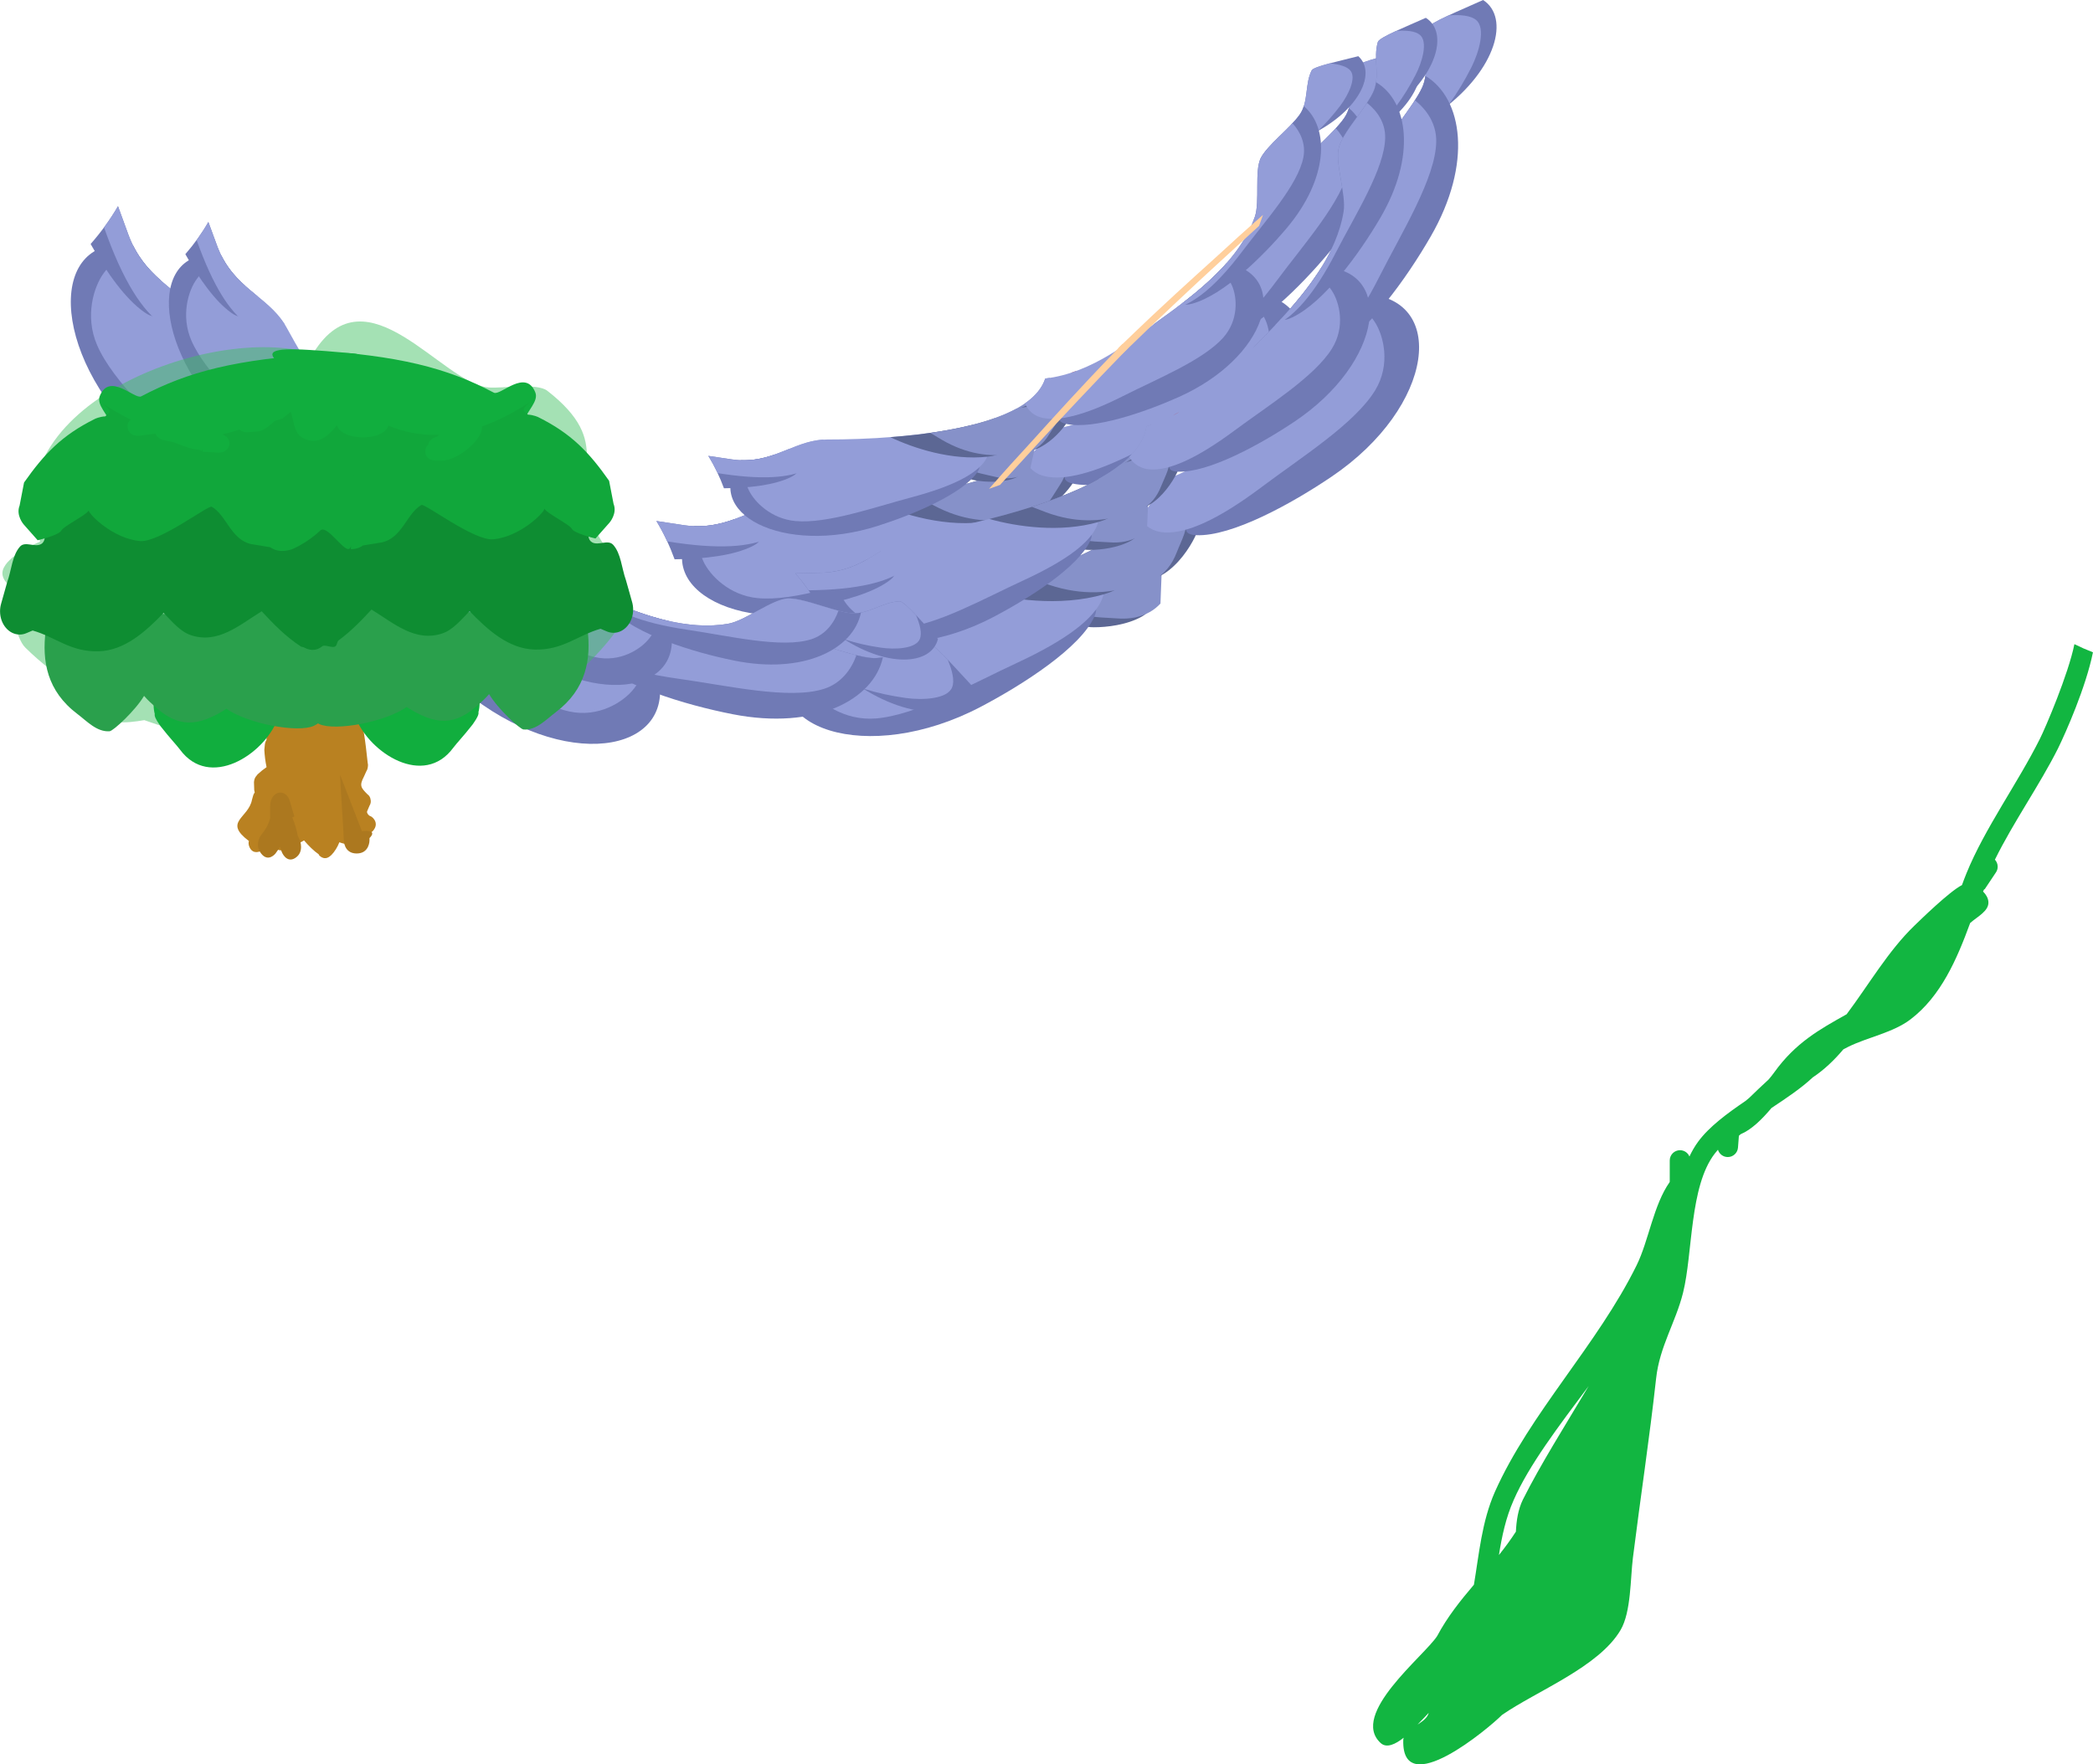 <svg version="1.1" xmlns="http://www.w3.org/2000/svg" xmlns:xlink="http://www.w3.org/1999/xlink" width="102.11" height="86.077" viewBox="0,0,102.11,86.077"><g transform="translate(-117.837,-312.632)"><g data-paper-data="{&quot;isPaintingLayer&quot;:true}" fill-rule="nonzero" stroke="none" stroke-linecap="butt" stroke-linejoin="miter" stroke-miterlimit="10" stroke-dasharray="" stroke-dashoffset="0" style="mix-blend-mode: normal"><g><g data-paper-data="{&quot;index&quot;:null}"><path d="M166.785,338.761c0,0 -1.493,0.441 -2.173,0.417c-0.663,-0.024 -1.859,-0.561 -1.859,-0.561l-0.643,-1.036l3.948,0.061z" data-paper-data="{&quot;index&quot;:null}" fill="#b9475b" stroke-width="0"/><g data-paper-data="{&quot;index&quot;:null}" stroke-width="0"><path d="M167.216,339.362c-0.723,0.265 -1.641,0.212 -2.205,0.111c-1.555,-0.277 -0.787,-1.837 1.114,-2.394c0.74,-0.217 0.288,0.302 0.594,1.036c0.306,0.734 1.219,0.982 0.496,1.247z" fill="#5c6794"/><path d="M166.711,336.759c0.801,-0.293 1.052,-0.373 1.337,0.312c0.042,0.1 0.209,0.316 0.348,0.503l-0.29,1.366c-0.156,0.119 -0.332,0.218 -0.508,0.282c-0.425,0.156 -0.927,0.191 -1.545,0.029c-0.547,-0.143 -1.329,-0.243 -1.463,-0.564c-0.104,-0.249 0.271,-0.698 0.568,-0.954c0.521,-0.449 1.044,-0.786 1.553,-0.973z" fill="#8691c9"/></g><g data-paper-data="{&quot;index&quot;:null}" stroke-width="0"><path d="M158.206,338.327c4.118,0.38 7.76,-0.584 6.924,0.676c-0.836,1.26 -3.63,2.44 -5.649,3.093c-5.391,1.742 -10.062,-0.759 -7.777,-3.795c1.078,0.042 1.904,-0.303 2.709,-0.632c0.877,0.201 2.065,0.5 3.793,0.659z" fill="#707ab5"/><path d="M164.841,336.274c0.919,0.591 1.163,1.411 0.731,2.061c-0.492,0.741 -1.734,1.455 -4.175,2.115c-2.159,0.583 -4.784,1.53 -6.585,1.363c-1.394,-0.129 -2.347,-1.117 -2.659,-1.795c-0.279,-0.606 -0.426,-1.182 -0.425,-1.718c1.997,0.068 3.128,-1.194 4.881,-1.19c2.103,0.005 5.509,-0.143 8.232,-0.837z" fill="#939dd8"/></g><g data-paper-data="{&quot;index&quot;:null}" stroke-width="0"><path d="M150.748,339.917c-0.238,-0.654 -0.537,-1.289 -0.888,-1.868c0.558,0.082 1.039,0.161 1.364,0.207c0.957,0.134 1.719,-0.037 2.416,-0.285c1.166,0.532 1.718,0.902 0.902,1.308c-0.912,0.454 -2.332,0.623 -3.793,0.639z" fill="#707ab5"/><path d="M155.404,338.849c-0.945,0.471 -2.501,0.605 -5.017,0.194c-0.159,-0.344 -0.336,-0.677 -0.528,-0.994c0.558,0.082 1.039,0.161 1.364,0.207c2.231,0.313 3.398,-1.037 5.166,-1.14c0.088,0.742 -0.294,1.388 -0.985,1.732z" fill="#939dd8"/></g><g data-paper-data="{&quot;index&quot;:null}"><g fill="none" stroke-width="1" font-family="sans-serif" font-weight="normal" font-size="12" text-anchor="start"/><g stroke-width="0"><path d="M166.111,335.889c0.462,1.288 1.148,2.049 -0.408,2.223c-2.023,0.226 -4.178,-0.482 -5.515,-1.133c2.015,-0.155 4.215,-0.474 5.922,-1.09z" fill="#5c6794"/><path d="M168.399,337.561c-0.52,0.22 -1.066,0.369 -1.574,0.426c-1.245,0.139 -2.553,-0.112 -3.94,-0.994c-0.135,-0.086 -0.277,-0.172 -0.424,-0.259c3.044,-0.435 5.946,-1.334 6.52,-3.132c0.09,-0.011 0.179,-0.023 0.267,-0.037z" fill="#8691c9"/></g></g><g data-paper-data="{&quot;index&quot;:null}" stroke-width="0"><path d="M186.739,315.026c1.052,0.97 0.048,3.126 -2.591,4.473c-0.912,0.466 -0.956,0.113 -1.197,-0.548c0.181,-0.193 0.343,-0.382 0.467,-0.562c0.504,-0.733 0.278,-1.763 0.673,-2.547c0.116,-0.23 1.578,-0.535 2.648,-0.816z" fill="#707ab5"/><path d="M183.149,320.335c-0.943,0.566 -1.469,0.869 -1.998,0.689c0.015,-0.041 0.031,-0.08 0.049,-0.116c0.382,-0.763 1.672,-1.726 2.218,-2.52c0.504,-0.733 0.278,-1.763 0.673,-2.547c0.06,-0.119 0.484,-0.259 1.027,-0.405c0.525,0.056 0.959,0.17 1.167,0.413c0.366,0.43 -0.119,1.428 -0.567,2.031c-0.785,1.056 -1.643,1.901 -2.568,2.455z" fill="#939dd8"/></g><path d="M167.962,335.702l2.539,-2.449c0.075,-0.026 0.15,-0.052 0.225,-0.08l0.311,1.045c0,0 -0.429,1.164 -0.877,1.616c-0.46,0.464 -1.85,1.134 -1.85,1.134z" data-paper-data="{&quot;index&quot;:null}" fill="#b9475b" stroke-width="0"/><g data-paper-data="{&quot;index&quot;:null}" stroke-width="0"><path d="M167.86,336.471c-0.349,-0.718 -1.065,-0.787 -0.378,-1.12c1.766,-0.856 3.505,-0.262 2.623,0.954c-0.32,0.441 -0.925,1.082 -1.638,1.37c-0.712,0.288 -0.259,-0.485 -0.608,-1.204z" fill="#5c6794"/><path d="M168.665,335.175c0.406,-0.015 1.015,0.055 1.133,0.299c0.152,0.314 -0.321,0.898 -0.597,1.358c-0.311,0.52 -0.691,0.825 -1.11,0.994c-0.173,0.07 -0.372,0.116 -0.574,0.135l-1.253,-0.771c-0.046,-0.223 -0.094,-0.485 -0.141,-0.582c-0.173,-0.355 -0.186,-0.553 -0.043,-0.707c0.454,-0.162 0.874,-0.345 1.246,-0.551c0.397,-0.1 0.848,-0.156 1.339,-0.174z" fill="#8691c9"/></g><g data-paper-data="{&quot;index&quot;:null}" stroke-width="0"><path d="M174.534,331.202c0.226,-0.258 0.432,-0.505 0.62,-0.741c0.112,-0.084 0.222,-0.164 0.329,-0.242c1.341,-0.969 2.724,-2.038 3.793,-3.272c3.711,0.757 2.306,5.467 -2.745,7.745c-1.923,0.867 -4.795,1.871 -6.352,1.533c-1.557,-0.338 1.748,-2.051 4.355,-5.023z" fill="#707ab5"/><path d="M179.575,328.245c0.301,0.682 0.39,2.003 -0.493,3.01c-1.14,1.299 -3.715,2.357 -5.683,3.364c-2.225,1.139 -3.648,1.452 -4.564,1.253c-0.475,-0.103 -0.829,-0.403 -1,-0.842c0.562,-0.398 0.966,-0.87 1.144,-1.429c2.714,-0.32 4.907,-2.228 6.503,-3.382c1.229,-0.889 2.495,-1.861 3.52,-2.968c0.217,0.288 0.408,0.62 0.572,0.993z" fill="#939dd8"/></g><g data-paper-data="{&quot;index&quot;:null}" stroke-width="0"><path d="M183.648,317.904c1.466,1.264 1.404,4.183 -0.974,7.045c-1.358,1.634 -3.575,3.844 -5.347,4.343c-0.288,0.081 -0.472,0.07 -0.574,-0.021c1.788,-1.394 3.45,-3.005 4.12,-4.989c0.288,-0.855 -0.033,-2.652 0.328,-3.373c0.382,-0.763 1.672,-1.726 2.218,-2.52c0.104,-0.151 0.176,-0.314 0.23,-0.485z" fill="#707ab5"/><path d="M183.007,318.89c0.443,0.499 0.765,1.184 0.62,1.961c-0.297,1.591 -2.183,3.697 -3.494,5.464c-1.484,1.999 -2.701,2.947 -3.743,3.241c-0.004,0.001 -0.008,0.002 -0.012,0.003c1.927,-1.459 0.56,-1.113 1.277,-3.236c0.288,-0.855 3.186,-4.694 3.546,-5.415c0.304,-0.608 1.185,-1.343 1.807,-2.018z" fill="#939dd8"/></g></g><g data-paper-data="{&quot;index&quot;:null}"><path d="M166.939,335.462c0,0 -1.283,0.374 -1.868,0.354c-0.57,-0.02 -1.597,-0.473 -1.597,-0.473l-0.552,-0.876l3.393,0.049z" data-paper-data="{&quot;index&quot;:null}" fill="#b9475b" stroke-width="0"/><g data-paper-data="{&quot;index&quot;:null}" stroke-width="0"><path d="M167.309,335.97c-0.621,0.224 -1.41,0.18 -1.895,0.096c-1.336,-0.233 -0.675,-1.553 0.959,-2.026c0.636,-0.184 0.248,0.255 0.51,0.876c0.263,0.621 1.047,0.83 0.426,1.054z" fill="#5c6794"/><path d="M166.878,333.769c0.688,-0.249 0.904,-0.316 1.149,0.263c0.036,0.084 0.179,0.267 0.299,0.425l-0.25,1.155c-0.134,0.101 -0.286,0.184 -0.437,0.239c-0.365,0.132 -0.797,0.162 -1.328,0.026c-0.47,-0.121 -1.142,-0.205 -1.257,-0.476c-0.089,-0.21 0.233,-0.59 0.489,-0.807c0.448,-0.38 0.898,-0.666 1.336,-0.824z" fill="#8691c9"/></g><g data-paper-data="{&quot;index&quot;:null}" stroke-width="0"><path d="M159.567,335.101c3.538,0.318 6.67,-0.5 5.95,0.567c-0.72,1.066 -3.121,2.066 -4.857,2.62c-4.635,1.477 -8.647,-0.635 -6.68,-3.204c0.927,0.035 1.636,-0.258 2.328,-0.537c0.754,0.17 1.774,0.421 3.259,0.555z" fill="#707ab5"/><path d="M165.271,333.36c0.789,0.499 0.998,1.193 0.627,1.743c-0.423,0.627 -1.491,1.232 -3.59,1.791c-1.856,0.495 -4.113,1.297 -5.66,1.158c-1.198,-0.108 -2.016,-0.943 -2.284,-1.516c-0.239,-0.513 -0.365,-0.999 -0.364,-1.453c1.716,0.056 2.69,-1.012 4.195,-1.01c1.807,0.002 4.735,-0.125 7.075,-0.713z" fill="#939dd8"/></g><g data-paper-data="{&quot;index&quot;:null}" stroke-width="0"><path d="M153.156,336.452c-0.204,-0.553 -0.46,-1.09 -0.762,-1.579c0.479,0.069 0.893,0.136 1.172,0.174c0.823,0.113 1.477,-0.033 2.076,-0.243c1.001,0.449 1.476,0.761 0.774,1.106c-0.784,0.385 -2.005,0.529 -3.261,0.543z" fill="#707ab5"/><path d="M157.159,335.545c-0.813,0.399 -2.149,0.514 -4.312,0.168c-0.137,-0.291 -0.288,-0.572 -0.453,-0.84c0.479,0.069 0.893,0.136 1.172,0.174c1.917,0.263 2.921,-0.879 4.44,-0.968c0.075,0.627 -0.253,1.174 -0.848,1.466z" fill="#939dd8"/></g><g data-paper-data="{&quot;index&quot;:null}"><g fill="none" stroke-width="1" font-family="sans-serif" font-weight="normal" font-size="12" text-anchor="start"/><g stroke-width="0"><path d="M166.363,333.033c0.396,1.089 0.985,1.732 -0.352,1.88c-1.738,0.192 -3.59,-0.405 -4.739,-0.954c1.732,-0.133 3.623,-0.404 5.091,-0.926z" fill="#5c6794"/><path d="M168.327,334.446c-0.447,0.187 -0.917,0.313 -1.353,0.361c-1.07,0.118 -2.194,-0.093 -3.386,-0.838c-0.116,-0.072 -0.238,-0.145 -0.364,-0.218c2.616,-0.37 5.111,-1.133 5.605,-2.653c0.077,-0.009 0.154,-0.019 0.23,-0.031z" fill="#8691c9"/></g></g><g data-paper-data="{&quot;index&quot;:null}" stroke-width="0"><path d="M184.105,315.374c0.903,0.82 0.039,2.644 -2.23,3.785c-0.784,0.395 -0.822,0.096 -1.029,-0.463c0.156,-0.164 0.295,-0.323 0.402,-0.476c0.434,-0.62 0.241,-1.491 0.581,-2.155c0.1,-0.194 1.356,-0.454 2.276,-0.692z" fill="#707ab5"/><path d="M181.016,319.867c-0.811,0.479 -1.263,0.736 -1.718,0.584c0.013,-0.035 0.027,-0.068 0.042,-0.098c0.328,-0.646 1.438,-1.461 1.908,-2.133c0.434,-0.62 0.241,-1.491 0.581,-2.155c0.052,-0.101 0.416,-0.22 0.883,-0.343c0.451,0.047 0.824,0.143 1.002,0.348c0.314,0.363 -0.104,1.207 -0.489,1.718c-0.675,0.894 -1.414,1.609 -2.209,2.079z" fill="#939dd8"/></g><path d="M167.953,332.874l2.184,-2.073c0.065,-0.022 0.129,-0.044 0.193,-0.067l0.267,0.884c0,0 -0.369,0.985 -0.755,1.367c-0.396,0.393 -1.591,0.96 -1.591,0.96z" data-paper-data="{&quot;index&quot;:null}" fill="#b9475b" stroke-width="0"/><g data-paper-data="{&quot;index&quot;:null}" stroke-width="0"><path d="M167.865,333.524c-0.299,-0.607 -0.915,-0.665 -0.324,-0.947c1.518,-0.725 3.012,-0.224 2.254,0.805c-0.275,0.374 -0.796,0.916 -1.408,1.16c-0.612,0.244 -0.223,-0.41 -0.522,-1.018z" fill="#5c6794"/><path d="M168.558,332.428c0.349,-0.013 0.872,0.046 0.973,0.252c0.131,0.265 -0.277,0.76 -0.514,1.149c-0.268,0.44 -0.595,0.698 -0.955,0.842c-0.149,0.059 -0.32,0.099 -0.493,0.115l-1.076,-0.651c-0.039,-0.189 -0.08,-0.41 -0.121,-0.493c-0.148,-0.3 -0.16,-0.467 -0.037,-0.598c0.39,-0.137 0.751,-0.292 1.072,-0.467c0.342,-0.085 0.729,-0.133 1.151,-0.148z" fill="#8691c9"/></g><g data-paper-data="{&quot;index&quot;:null}" stroke-width="0"><path d="M173.604,329.064c0.195,-0.218 0.372,-0.428 0.533,-0.627c0.097,-0.071 0.191,-0.139 0.283,-0.205c1.153,-0.821 2.343,-1.726 3.262,-2.77c3.188,0.637 1.977,4.622 -2.365,6.552c-1.653,0.735 -4.123,1.586 -5.46,1.301c-1.338,-0.285 1.504,-1.736 3.747,-4.251z" fill="#707ab5"/><path d="M177.939,326.559c0.258,0.576 0.334,1.694 -0.426,2.546c-0.981,1.1 -3.194,1.996 -4.886,2.85c-1.913,0.965 -3.136,1.231 -3.923,1.063c-0.408,-0.087 -0.712,-0.34 -0.859,-0.711c0.484,-0.337 0.83,-0.737 0.984,-1.209c2.333,-0.272 4.218,-1.888 5.591,-2.865c1.057,-0.752 2.146,-1.576 3.028,-2.513c0.187,0.243 0.35,0.524 0.491,0.84z" fill="#939dd8"/></g><g data-paper-data="{&quot;index&quot;:null}" stroke-width="0"><path d="M181.446,317.81c1.259,1.068 1.204,3.537 -0.842,5.959c-1.168,1.383 -3.075,3.254 -4.598,3.677c-0.248,0.069 -0.406,0.06 -0.493,-0.017c1.538,-1.18 2.967,-2.544 3.544,-4.223c0.248,-0.723 -0.026,-2.243 0.284,-2.853c0.328,-0.646 1.438,-1.461 1.908,-2.133c0.089,-0.127 0.152,-0.266 0.198,-0.41z" fill="#707ab5"/><path d="M180.895,318.644c0.381,0.422 0.656,1.001 0.531,1.658c-0.257,1.345 -1.878,3.128 -3.007,4.624c-1.277,1.691 -2.324,2.495 -3.219,2.744c-0.003,0.001 -0.007,0.002 -0.01,0.003c1.657,-1.236 3.25,-2.671 3.867,-4.467c0.248,-0.723 -0.026,-2.243 0.284,-2.853c0.262,-0.515 1.019,-1.137 1.554,-1.708z" fill="#939dd8"/></g></g></g><g><g data-paper-data="{&quot;index&quot;:null}"><path d="M172.984,342.129c0,0 -1.537,0.759 -2.28,0.86c-0.724,0.098 -2.122,-0.261 -2.122,-0.261l-0.892,-1.004l4.296,-0.674z" data-paper-data="{&quot;index&quot;:null}" fill="#b9475b" stroke-width="0"/><g data-paper-data="{&quot;index&quot;:null}" stroke-width="0"><path d="M173.564,342.7c-0.735,0.423 -1.741,0.537 -2.372,0.534c-1.739,-0.009 -1.198,-1.846 0.761,-2.807c0.762,-0.374 0.37,0.274 0.839,1.013c0.47,0.74 1.507,0.837 0.772,1.26z" fill="#5c6794"/><path d="M172.53,339.97c0.814,-0.468 1.071,-0.602 1.509,0.088c0.064,0.1 0.286,0.304 0.472,0.481l-0.059,1.537c-0.147,0.159 -0.32,0.299 -0.498,0.401c-0.432,0.249 -0.97,0.381 -1.672,0.321c-0.62,-0.053 -1.488,-0.015 -1.694,-0.338c-0.159,-0.251 0.163,-0.808 0.438,-1.142c0.481,-0.585 0.985,-1.049 1.504,-1.347z" fill="#8691c9"/></g><g data-paper-data="{&quot;index&quot;:null}" stroke-width="0"><path d="M163.593,343.264c4.54,-0.359 8.312,-2.088 7.641,-0.564c-0.672,1.524 -3.482,3.328 -5.551,4.415c-5.525,2.9 -11.062,1.062 -9.151,-2.662c1.178,-0.156 2.009,-0.686 2.821,-1.194c0.99,0.054 2.334,0.155 4.239,0.005z" fill="#707ab5"/><path d="M170.409,339.793c1.108,0.469 1.526,1.314 1.18,2.1c-0.395,0.896 -1.609,1.904 -4.135,3.077c-2.234,1.037 -4.905,2.556 -6.89,2.713c-1.537,0.122 -2.756,-0.773 -3.222,-1.45c-0.416,-0.606 -0.684,-1.202 -0.783,-1.785c2.18,-0.301 3.171,-1.882 5.074,-2.206c2.283,-0.389 5.952,-1.188 8.776,-2.45z" fill="#939dd8"/></g><g data-paper-data="{&quot;index&quot;:null}" stroke-width="0"><path d="M155.797,346.388c-0.381,-0.665 -0.824,-1.298 -1.314,-1.861c0.621,-0.015 1.157,-0.02 1.519,-0.031c1.064,-0.034 1.858,-0.363 2.568,-0.762c1.365,0.359 2.033,0.657 1.224,1.25c-0.904,0.663 -2.414,1.113 -3.997,1.404z" fill="#707ab5"/><path d="M160.65,344.356c-0.938,0.688 -2.6,1.126 -5.408,1.151c-0.237,-0.343 -0.491,-0.672 -0.759,-0.979c0.621,-0.015 1.157,-0.02 1.519,-0.031c2.48,-0.078 3.493,-1.761 5.393,-2.205c0.235,0.789 -0.059,1.561 -0.744,2.064z" fill="#939dd8"/></g><g data-paper-data="{&quot;index&quot;:null}"><g fill="none" stroke-width="1" font-family="sans-serif" font-weight="normal" font-size="12" text-anchor="start"/><g stroke-width="0"><path d="M171.715,339.138c0.743,1.311 1.629,2.009 -0.026,2.488c-2.153,0.624 -4.624,0.26 -6.197,-0.196c2.158,-0.546 4.485,-1.304 6.223,-2.292z" fill="#5c6794"/><path d="M174.511,340.523c-0.523,0.337 -1.088,0.601 -1.628,0.757c-1.326,0.384 -2.792,0.356 -4.463,-0.341c-0.162,-0.068 -0.333,-0.135 -0.508,-0.201c3.222,-1.042 6.203,-2.562 6.489,-4.62c0.095,-0.028 0.19,-0.058 0.283,-0.09z" fill="#8691c9"/></g></g><g data-paper-data="{&quot;index&quot;:null}" stroke-width="0"><path d="M190.192,312.632c1.323,0.856 0.638,3.383 -1.973,5.34c-0.903,0.676 -1.017,0.301 -1.402,-0.371c0.16,-0.244 0.301,-0.479 0.402,-0.698c0.41,-0.89 -0.028,-1.966 0.254,-2.89c0.083,-0.271 1.612,-0.876 2.72,-1.381z" fill="#707ab5"/><path d="M187.291,319.066c-0.918,0.791 -1.432,1.219 -2.039,1.122c0.008,-0.048 0.019,-0.093 0.032,-0.135c0.271,-0.9 1.491,-2.186 1.935,-3.15c0.41,-0.89 -0.028,-1.966 0.254,-2.89c0.043,-0.141 0.476,-0.372 1.038,-0.632c0.58,-0.038 1.073,0.004 1.343,0.229c0.478,0.398 0.138,1.572 -0.235,2.31c-0.654,1.294 -1.427,2.371 -2.327,3.146z" fill="#939dd8"/></g><path d="M173.689,338.589l2.297,-3.134c0.077,-0.042 0.154,-0.085 0.229,-0.129l0.534,1.076c0,0 -0.247,1.343 -0.649,1.918c-0.413,0.59 -1.795,1.577 -1.795,1.577z" data-paper-data="{&quot;index&quot;:null}" fill="#b9475b" stroke-width="0"/><g data-paper-data="{&quot;index&quot;:null}" stroke-width="0"><path d="M173.722,339.441c-0.513,-0.714 -1.303,-0.654 -0.62,-1.145c1.756,-1.26 3.754,-0.941 3.026,0.543c-0.265,0.539 -0.802,1.347 -1.521,1.794c-0.719,0.446 -0.372,-0.478 -0.885,-1.192z" fill="#5c6794"/><path d="M174.353,337.885c0.438,-0.092 1.111,-0.13 1.285,0.112c0.224,0.312 -0.18,1.035 -0.393,1.586c-0.24,0.623 -0.596,1.025 -1.019,1.287c-0.174,0.108 -0.382,0.196 -0.598,0.254l-1.504,-0.602c-0.091,-0.234 -0.193,-0.509 -0.262,-0.606c-0.254,-0.353 -0.306,-0.565 -0.179,-0.76c0.462,-0.261 0.883,-0.538 1.249,-0.832c0.412,-0.183 0.891,-0.328 1.421,-0.44z" fill="#8691c9"/></g><g data-paper-data="{&quot;index&quot;:null}" stroke-width="0"><path d="M179.977,332.474c0.197,-0.323 0.374,-0.629 0.534,-0.92c0.106,-0.112 0.21,-0.22 0.312,-0.324c1.273,-1.303 2.575,-2.722 3.503,-4.262c4.169,0.126 3.527,5.502 -1.528,8.92c-1.924,1.301 -4.854,2.929 -6.606,2.854c-1.753,-0.075 1.513,-2.554 3.786,-6.267z" fill="#707ab5"/><path d="M184.895,328.319c0.454,0.684 0.798,2.101 0.029,3.359c-0.994,1.624 -3.59,3.254 -5.537,4.716c-2.202,1.654 -3.687,2.259 -4.718,2.215c-0.535,-0.023 -0.975,-0.282 -1.243,-0.726c0.536,-0.537 0.885,-1.125 0.973,-1.765c2.886,-0.855 4.907,-3.338 6.423,-4.889c1.168,-1.195 2.359,-2.487 3.264,-3.881c0.29,0.272 0.559,0.597 0.807,0.971z" fill="#939dd8"/></g><g data-paper-data="{&quot;index&quot;:null}" stroke-width="0"><path d="M187.377,316.334c1.827,1.097 2.308,4.277 0.263,7.828c-1.167,2.027 -3.16,4.841 -4.989,5.715c-0.298,0.142 -0.499,0.165 -0.627,0.085c1.679,-1.848 3.181,-3.907 3.536,-6.186c0.153,-0.981 -0.532,-2.872 -0.276,-3.722c0.271,-0.9 1.491,-2.186 1.935,-3.15c0.084,-0.183 0.133,-0.374 0.159,-0.569z" fill="#707ab5"/><path d="M186.866,317.524c0.575,0.458 1.052,1.142 1.04,2.012c-0.025,1.782 -1.676,4.421 -2.769,6.584c-1.236,2.447 -2.379,3.705 -3.455,4.218c-0.004,0.002 -0.008,0.004 -0.012,0.006c1.818,-1.945 0.399,-1.313 0.779,-3.751c0.153,-0.981 2.578,-5.691 2.834,-6.541c0.216,-0.717 1.035,-1.679 1.583,-2.529z" fill="#939dd8"/></g></g><g data-paper-data="{&quot;index&quot;:null}"><path d="M172.534,338.52c0,0 -1.322,0.647 -1.961,0.734c-0.622,0.085 -1.822,-0.215 -1.822,-0.215l-0.763,-0.847l3.691,-0.583z" data-paper-data="{&quot;index&quot;:null}" fill="#b9475b" stroke-width="0"/><g data-paper-data="{&quot;index&quot;:null}" stroke-width="0"><path d="M173.03,339.001c-0.632,0.36 -1.497,0.46 -2.039,0.459c-1.493,-0.003 -1.023,-1.559 0.662,-2.378c0.656,-0.319 0.317,0.231 0.718,0.855c0.401,0.625 1.292,0.704 0.659,1.064z" fill="#5c6794"/><path d="M172.15,336.694c0.7,-0.399 0.922,-0.512 1.296,0.07c0.054,0.085 0.244,0.256 0.404,0.405l-0.055,1.301c-0.127,0.135 -0.276,0.254 -0.429,0.341c-0.372,0.212 -0.834,0.325 -1.436,0.277c-0.533,-0.043 -1.278,-0.008 -1.453,-0.281c-0.136,-0.212 0.142,-0.684 0.379,-0.968c0.415,-0.497 0.849,-0.891 1.295,-1.144z" fill="#8691c9"/></g><g data-paper-data="{&quot;index&quot;:null}" stroke-width="0"><path d="M164.465,339.508c3.9,-0.318 7.145,-1.792 6.563,-0.5c-0.581,1.292 -3,2.827 -4.78,3.753c-4.753,2.471 -9.503,0.931 -7.85,-2.226c1.012,-0.136 1.728,-0.586 2.426,-1.019c0.85,0.043 2.004,0.125 3.641,-0.009z" fill="#707ab5"/><path d="M170.329,336.551c0.95,0.394 1.307,1.108 1.007,1.774c-0.342,0.76 -1.387,1.616 -3.56,2.617c-1.921,0.885 -4.22,2.178 -5.925,2.317c-1.321,0.108 -2.365,-0.646 -2.762,-1.218c-0.356,-0.511 -0.584,-1.016 -0.667,-1.508c1.873,-0.261 2.729,-1.602 4.364,-1.882c1.962,-0.336 5.115,-1.023 7.544,-2.1z" fill="#939dd8"/></g><g data-paper-data="{&quot;index&quot;:null}" stroke-width="0"><path d="M157.761,342.176c-0.325,-0.562 -0.704,-1.096 -1.123,-1.571c0.533,-0.015 0.994,-0.02 1.305,-0.031c0.914,-0.032 1.597,-0.312 2.208,-0.653c1.171,0.3 1.744,0.55 1.047,1.055c-0.779,0.564 -2.076,0.949 -3.437,1.2z" fill="#707ab5"/><path d="M161.935,340.441c-0.807,0.585 -2.236,0.96 -4.648,0.99c-0.203,-0.29 -0.42,-0.567 -0.649,-0.827c0.533,-0.015 0.994,-0.02 1.305,-0.031c2.13,-0.074 3.005,-1.501 4.637,-1.882c0.199,0.667 -0.055,1.322 -0.645,1.75z" fill="#939dd8"/></g><g data-paper-data="{&quot;index&quot;:null}"><g fill="none" stroke-width="1" font-family="sans-serif" font-weight="normal" font-size="12" text-anchor="start"/><g stroke-width="0"><path d="M171.453,335.992c0.634,1.108 1.393,1.695 -0.03,2.106c-1.851,0.534 -3.972,0.233 -5.321,-0.148c1.854,-0.468 3.856,-1.117 5.351,-1.959z" fill="#5c6794"/><path d="M173.85,337.156c-0.451,0.286 -0.936,0.511 -1.401,0.646c-1.14,0.329 -2.399,0.31 -3.831,-0.275c-0.139,-0.057 -0.285,-0.113 -0.436,-0.169c2.77,-0.891 5.335,-2.187 5.586,-3.93c0.082,-0.024 0.163,-0.05 0.243,-0.077z" fill="#8691c9"/></g></g><g data-paper-data="{&quot;index&quot;:null}" stroke-width="0"><path d="M187.399,313.502c1.134,0.721 0.538,2.862 -1.711,4.525c-0.777,0.575 -0.874,0.258 -1.203,-0.31c0.138,-0.207 0.26,-0.406 0.347,-0.592c0.354,-0.754 -0.018,-1.664 0.226,-2.447c0.072,-0.23 1.387,-0.747 2.34,-1.177z" fill="#707ab5"/><path d="M184.888,318.957c-0.79,0.672 -1.233,1.036 -1.754,0.956c0.007,-0.04 0.016,-0.079 0.028,-0.115c0.235,-0.763 1.287,-1.855 1.671,-2.672c0.354,-0.754 -0.018,-1.664 0.226,-2.447c0.037,-0.119 0.41,-0.316 0.894,-0.538c0.498,-0.034 0.922,0 1.153,0.19c0.409,0.336 0.114,1.33 -0.209,1.956c-0.565,1.097 -1.233,2.011 -2.008,2.67z" fill="#939dd8"/></g><path d="M173.149,335.521l1.982,-2.659c0.066,-0.036 0.132,-0.072 0.197,-0.109l0.455,0.909c0,0 -0.216,1.138 -0.563,1.625c-0.356,0.501 -1.547,1.34 -1.547,1.34z" data-paper-data="{&quot;index&quot;:null}" fill="#b9475b" stroke-width="0"/><g data-paper-data="{&quot;index&quot;:null}" stroke-width="0"><path d="M173.175,336.243c-0.438,-0.603 -1.117,-0.55 -0.529,-0.967c1.512,-1.072 3.227,-0.808 2.597,0.451c-0.229,0.457 -0.692,1.143 -1.311,1.523c-0.619,0.38 -0.318,-0.404 -0.757,-1.006z" fill="#5c6794"/><path d="M173.722,334.923c0.377,-0.079 0.955,-0.113 1.103,0.091c0.192,0.264 -0.158,0.877 -0.342,1.343c-0.208,0.528 -0.515,0.869 -0.879,1.092c-0.15,0.092 -0.329,0.167 -0.514,0.217l-1.29,-0.505c-0.078,-0.197 -0.164,-0.43 -0.224,-0.512c-0.217,-0.298 -0.261,-0.477 -0.152,-0.642c0.398,-0.222 0.76,-0.458 1.075,-0.708c0.355,-0.156 0.766,-0.28 1.222,-0.376z" fill="#8691c9"/></g><g data-paper-data="{&quot;index&quot;:null}" stroke-width="0"><path d="M178.568,330.327c0.17,-0.274 0.323,-0.534 0.461,-0.781c0.092,-0.095 0.181,-0.187 0.269,-0.275c1.097,-1.106 2.219,-2.312 3.021,-3.617c3.58,0.094 3.012,4.646 -1.339,7.554c-1.656,1.107 -4.177,2.493 -5.682,2.435c-1.505,-0.058 1.307,-2.166 3.27,-5.316z" fill="#707ab5"/><path d="M182.803,326.796c0.388,0.577 0.679,1.776 0.015,2.843c-0.858,1.377 -3.093,2.765 -4.769,4.008c-1.896,1.406 -3.173,1.923 -4.058,1.889c-0.459,-0.018 -0.837,-0.236 -1.065,-0.611c0.462,-0.457 0.763,-0.955 0.841,-1.497c2.481,-0.733 4.224,-2.84 5.53,-4.157c1.006,-1.015 2.033,-2.112 2.815,-3.294c0.248,0.229 0.478,0.504 0.69,0.819z" fill="#939dd8"/></g><g data-paper-data="{&quot;index&quot;:null}" stroke-width="0"><path d="M184.97,316.644c1.566,0.923 1.969,3.613 0.203,6.625c-1.009,1.719 -2.728,4.107 -4.301,4.852c-0.256,0.121 -0.429,0.141 -0.539,0.074c1.447,-1.569 2.743,-3.316 3.055,-5.247c0.134,-0.831 -0.449,-2.429 -0.226,-3.15c0.235,-0.763 1.287,-1.855 1.671,-2.672c0.073,-0.155 0.115,-0.317 0.138,-0.482z" fill="#707ab5"/><path d="M184.528,317.653c0.492,0.386 0.9,0.964 0.887,1.7c-0.026,1.508 -1.452,3.747 -2.397,5.581c-1.068,2.075 -2.054,3.143 -2.979,3.581c-0.004,0.002 -0.007,0.003 -0.011,0.005c1.567,-1.652 3.026,-3.507 3.36,-5.572c0.134,-0.831 -0.449,-2.429 -0.226,-3.15c0.188,-0.608 0.893,-1.425 1.367,-2.145z" fill="#939dd8"/></g></g></g><g fill="#ffcf9c" stroke-width="0"><g><path d="M179.263,323.65c0,0 -1.394,1.28 -2.321,2.129c-0.646,0.592 -2.592,2.401 -4.357,4.124c-0.072,-0.088 -0.139,-0.181 -0.202,-0.278c0.544,-0.526 1.109,-1.067 1.648,-1.576c1.559,-1.47 3.066,-2.803 3.625,-3.322c0.784,-0.729 1.798,-1.611 1.798,-1.611z"/></g><g><g><path d="M166.09,336.48c0,0 0.882,-1.014 1.611,-1.798c0.52,-0.559 1.853,-2.066 3.322,-3.625c0.508,-0.539 1.05,-1.104 1.576,-1.648c0.097,0.063 0.19,0.13 0.278,0.202c-1.723,1.765 -3.532,3.711 -4.124,4.357c-0.85,0.927 -2.129,2.321 -2.129,2.321z"/></g></g></g><g><g data-paper-data="{&quot;index&quot;:null}"><path d="M131.847,339.421c0,0 -1.215,-1.209 -1.551,-1.879c-0.327,-0.653 -0.44,-2.093 -0.44,-2.093l0.662,-1.169l2.027,3.847z" data-paper-data="{&quot;index&quot;:null}" fill="#b9475b" stroke-width="0"/><g data-paper-data="{&quot;index&quot;:null}" stroke-width="0"><path d="M131.495,340.155c-0.638,-0.559 -1.071,-1.474 -1.272,-2.072c-0.554,-1.649 1.36,-1.731 2.902,-0.188c0.6,0.6 -0.139,0.438 -0.687,1.122c-0.548,0.684 -0.305,1.697 -0.942,1.138z" fill="#5c6794"/><path d="M133.743,338.293c0.706,0.619 0.916,0.819 0.405,1.456c-0.074,0.093 -0.195,0.368 -0.302,0.602l-1.473,0.441c-0.198,-0.088 -0.386,-0.206 -0.541,-0.342c-0.375,-0.328 -0.674,-0.795 -0.845,-1.478c-0.151,-0.604 -0.467,-1.413 -0.228,-1.712c0.186,-0.232 0.817,-0.107 1.222,0.045c0.709,0.266 1.311,0.593 1.761,0.987z" fill="#8691c9"/></g><g data-paper-data="{&quot;index&quot;:null}" stroke-width="0"><path d="M127.735,330.902c1.809,4.179 4.665,7.19 3.005,7.048c-1.66,-0.142 -4.276,-2.218 -5.973,-3.825c-4.531,-4.29 -4.583,-10.124 -0.441,-9.52c0.529,1.064 1.299,1.68 2.042,2.284c0.269,0.954 0.608,2.259 1.367,4.013z" fill="#707ab5"/><path d="M133.224,336.229c-0.085,1.2 -0.75,1.869 -1.606,1.796c-0.976,-0.084 -2.322,-0.906 -4.249,-2.917c-1.704,-1.778 -4.006,-3.815 -4.796,-5.642c-0.612,-1.415 -0.16,-2.858 0.33,-3.517c0.438,-0.59 0.917,-1.036 1.435,-1.318c0.99,1.966 2.807,2.392 3.729,4.087c1.106,2.034 3.049,5.248 5.157,7.512z" fill="#939dd8"/></g><g data-paper-data="{&quot;index&quot;:null}" stroke-width="0"><path d="M122.258,324.536c0.506,-0.575 0.962,-1.2 1.336,-1.845c0.215,0.583 0.393,1.089 0.521,1.428c0.376,0.996 0.944,1.641 1.552,2.183c0.101,1.408 0.037,2.137 -0.787,1.563c-0.92,-0.641 -1.834,-1.924 -2.621,-3.328z" fill="#707ab5"/><path d="M125.75,328.471c-0.954,-0.665 -1.906,-2.096 -2.838,-4.745c0.248,-0.336 0.477,-0.682 0.681,-1.035c0.215,0.583 0.393,1.089 0.521,1.428c0.876,2.322 2.797,2.736 3.83,4.39c-0.67,0.477 -1.497,0.45 -2.194,-0.037z" fill="#939dd8"/></g><g data-paper-data="{&quot;index&quot;:null}"><g fill="none" stroke-width="1" font-family="sans-serif" font-weight="normal" font-size="12" text-anchor="start"/><g stroke-width="0"><path d="M134.267,337.253c-1.001,1.127 -1.374,2.192 -2.363,0.78c-1.287,-1.835 -1.741,-4.291 -1.819,-5.928c1.214,1.865 2.684,3.822 4.182,5.147z" fill="#5c6794"/><path d="M133.86,340.347c-0.488,-0.386 -0.92,-0.835 -1.243,-1.296c-0.792,-1.13 -1.24,-2.526 -1.121,-4.333c0.012,-0.175 0.02,-0.358 0.026,-0.546c2.028,2.712 4.431,5.041 6.471,4.645c0.058,0.081 0.116,0.161 0.177,0.239z" fill="#8691c9"/></g></g><g data-paper-data="{&quot;index&quot;:null}" stroke-width="0"><path d="M165.325,346.163c-0.382,1.529 -2.995,1.698 -5.691,-0.14c-0.932,-0.636 -0.614,-0.865 -0.103,-1.447c0.282,0.073 0.55,0.13 0.79,0.154c0.975,0.1 1.851,-0.662 2.817,-0.695c0.283,-0.01 1.351,1.242 2.187,2.127z" fill="#707ab5"/><path d="M158.298,345.499c-1.045,-0.613 -1.616,-0.96 -1.721,-1.566c0.048,-0.007 0.094,-0.012 0.138,-0.014c0.939,-0.035 2.551,0.704 3.607,0.812c0.975,0.1 1.851,-0.662 2.817,-0.695c0.147,-0.005 0.506,0.33 0.934,0.778c0.223,0.536 0.343,1.017 0.217,1.345c-0.222,0.581 -1.442,0.639 -2.262,0.525c-1.435,-0.2 -2.705,-0.584 -3.73,-1.185z" fill="#939dd8"/></g><path d="M135.425,338.943l3.708,1.16c0.065,0.059 0.13,0.118 0.196,0.175l-0.846,0.853c0,0 -1.351,0.2 -2.025,0.006c-0.692,-0.2 -2.073,-1.189 -2.073,-1.189z" data-paper-data="{&quot;index&quot;:null}" fill="#b9475b" stroke-width="0"/><g data-paper-data="{&quot;index&quot;:null}" stroke-width="0"><path d="M134.629,339.25c0.51,-0.716 0.198,-1.445 0.883,-0.957c1.76,1.254 2.105,3.248 0.464,3.039c-0.596,-0.076 -1.534,-0.323 -2.189,-0.859c-0.655,-0.536 0.332,-0.507 0.842,-1.223z" fill="#5c6794"/><path d="M136.306,339.344c0.229,0.385 0.482,1.01 0.31,1.252c-0.223,0.313 -1.038,0.164 -1.628,0.141c-0.667,-0.026 -1.162,-0.232 -1.547,-0.547c-0.159,-0.13 -0.309,-0.298 -0.434,-0.483l0.083,-1.618c0.191,-0.162 0.419,-0.347 0.488,-0.444c0.252,-0.354 0.436,-0.472 0.661,-0.416c0.396,0.353 0.795,0.662 1.191,0.913c0.306,0.331 0.599,0.737 0.876,1.202z" fill="#8691c9"/></g><g data-paper-data="{&quot;index&quot;:null}" stroke-width="0"><path d="M143.245,342.916c0.369,0.082 0.716,0.151 1.043,0.207c0.14,0.065 0.276,0.128 0.408,0.191c1.645,0.783 3.409,1.556 5.166,1.936c1.229,3.985 -4.065,5.116 -8.934,1.439c-1.854,-1.4 -4.341,-3.645 -4.837,-5.328c-0.496,-1.683 2.906,0.606 7.155,1.555z" fill="#707ab5"/><path d="M148.767,346.225c-0.5,0.651 -1.73,1.435 -3.169,1.114c-1.858,-0.415 -4.24,-2.345 -6.253,-3.714c-2.277,-1.548 -3.331,-2.758 -3.622,-3.747c-0.151,-0.513 -0.049,-1.014 0.285,-1.411c0.682,0.333 1.351,0.473 1.985,0.35c1.743,2.454 4.746,3.564 6.704,4.496c1.508,0.718 3.117,1.427 4.728,1.834c-0.164,0.362 -0.384,0.722 -0.657,1.078z" fill="#939dd8"/></g><g data-paper-data="{&quot;index&quot;:null}" stroke-width="0"><path d="M160.911,344.696c-0.447,2.084 -3.3,3.567 -7.322,2.781c-2.296,-0.449 -5.603,-1.424 -7.022,-2.872c-0.231,-0.236 -0.317,-0.419 -0.283,-0.566c2.291,0.991 4.726,1.746 6.998,1.345c0.978,-0.173 2.545,-1.433 3.433,-1.466c0.939,-0.035 2.551,0.704 3.607,0.812c0.2,0.02 0.396,0.005 0.59,-0.034z" fill="#707ab5"/><path d="M159.619,344.598c-0.248,0.692 -0.74,1.365 -1.568,1.635c-1.694,0.553 -4.725,-0.156 -7.126,-0.49c-2.715,-0.378 -4.275,-1.053 -5.109,-1.905c-0.003,-0.003 -0.006,-0.007 -0.01,-0.01c2.428,1.091 1.371,-0.047 3.801,-0.476c0.978,-0.173 6.219,0.599 7.106,0.566c0.749,-0.028 1.924,0.436 2.905,0.68z" fill="#939dd8"/></g></g><g data-paper-data="{&quot;index&quot;:null}"><path d="M135.117,337.828c0,0 -1.04,-1.042 -1.329,-1.618c-0.282,-0.561 -0.386,-1.793 -0.386,-1.793l0.555,-0.996l1.745,3.304z" data-paper-data="{&quot;index&quot;:null}" fill="#b9475b" stroke-width="0"/><g data-paper-data="{&quot;index&quot;:null}" stroke-width="0"><path d="M134.822,338.453c-0.545,-0.482 -0.919,-1.267 -1.094,-1.781c-0.48,-1.414 1.144,-1.473 2.464,-0.143c0.514,0.517 -0.116,0.374 -0.577,0.956c-0.461,0.582 -0.248,1.45 -0.794,0.968z" fill="#5c6794"/><path d="M136.72,336.874c0.604,0.534 0.783,0.707 0.353,1.249c-0.063,0.079 -0.163,0.314 -0.253,0.513l-1.249,0.369c-0.169,-0.076 -0.329,-0.179 -0.461,-0.296c-0.321,-0.283 -0.577,-0.684 -0.726,-1.27c-0.132,-0.518 -0.406,-1.212 -0.204,-1.466c0.156,-0.197 0.693,-0.087 1.038,0.046c0.604,0.232 1.117,0.516 1.502,0.855z" fill="#8691c9"/></g><g data-paper-data="{&quot;index&quot;:null}" stroke-width="0"><path d="M131.571,330.513c1.562,3.587 4.007,6.181 2.596,6.049c-1.411,-0.132 -3.646,-1.924 -5.097,-3.309c-3.876,-3.698 -3.955,-8.691 -0.433,-8.148c0.456,0.914 1.114,1.445 1.749,1.966c0.234,0.818 0.53,1.937 1.186,3.442z" fill="#707ab5"/><path d="M136.267,335.105c-0.065,1.026 -0.625,1.595 -1.353,1.527c-0.829,-0.078 -1.978,-0.79 -3.628,-2.522c-1.458,-1.532 -3.426,-3.289 -4.109,-4.857c-0.529,-1.215 -0.154,-2.446 0.259,-3.008c0.369,-0.502 0.772,-0.881 1.211,-1.119c0.853,1.688 2.399,2.064 3.193,3.52c0.952,1.747 2.622,4.509 4.427,6.459z" fill="#939dd8"/></g><g data-paper-data="{&quot;index&quot;:null}" stroke-width="0"><path d="M126.879,325.032c0.426,-0.489 0.81,-1.021 1.123,-1.571c0.186,0.5 0.341,0.934 0.451,1.225c0.326,0.855 0.812,1.41 1.332,1.878c0.095,1.205 0.044,1.828 -0.659,1.332c-0.786,-0.554 -1.57,-1.658 -2.247,-2.864z" fill="#707ab5"/><path d="M129.87,328.421c-0.815,-0.575 -1.632,-1.805 -2.44,-4.078c0.209,-0.286 0.401,-0.581 0.572,-0.882c0.186,0.5 0.341,0.934 0.451,1.225c0.759,1.992 2.393,2.358 3.281,3.779c-0.567,0.404 -1.269,0.375 -1.864,-0.045z" fill="#939dd8"/></g><g data-paper-data="{&quot;index&quot;:null}"><g fill="none" stroke-width="1" font-family="sans-serif" font-weight="normal" font-size="12" text-anchor="start"/><g stroke-width="0"><path d="M137.159,335.987c-0.843,0.958 -1.153,1.867 -2.003,0.653c-1.104,-1.578 -1.506,-3.683 -1.582,-5.083c1.043,1.603 2.304,3.287 3.584,4.43z" fill="#5c6794"/><path d="M136.833,338.632c-0.417,-0.334 -0.787,-0.72 -1.064,-1.117c-0.68,-0.972 -1.069,-2.169 -0.979,-3.714c0.009,-0.15 0.014,-0.307 0.019,-0.467c1.74,2.333 3.795,4.34 5.525,4.014c0.049,0.07 0.1,0.138 0.151,0.205z" fill="#8691c9"/></g></g><g data-paper-data="{&quot;index&quot;:null}" stroke-width="0"><path d="M163.597,343.801c-0.315,1.306 -2.534,1.435 -4.835,-0.155c-0.796,-0.55 -0.527,-0.744 -0.096,-1.239c0.24,0.064 0.468,0.115 0.672,0.137c0.828,0.091 1.568,-0.555 2.389,-0.577c0.241,-0.006 1.155,1.071 1.871,1.834z" fill="#707ab5"/><path d="M157.624,343.19c-0.891,-0.531 -1.379,-0.832 -1.472,-1.351c0.04,-0.006 0.08,-0.01 0.117,-0.011c0.798,-0.024 2.171,0.618 3.069,0.717c0.828,0.091 1.568,-0.555 2.389,-0.577c0.125,-0.003 0.432,0.286 0.798,0.671c0.193,0.46 0.298,0.872 0.193,1.153c-0.185,0.496 -1.221,0.538 -1.918,0.435c-1.221,-0.18 -2.301,-0.516 -3.176,-1.036z" fill="#939dd8"/></g><path d="M138.153,337.44l3.157,1.015c0.055,0.051 0.111,0.102 0.167,0.151l-0.713,0.725c0,0 -1.147,0.163 -1.72,-0.007c-0.589,-0.175 -1.768,-1.03 -1.768,-1.03z" data-paper-data="{&quot;index&quot;:null}" fill="#b9475b" stroke-width="0"/><g data-paper-data="{&quot;index&quot;:null}" stroke-width="0"><path d="M137.479,337.698c0.429,-0.61 0.159,-1.235 0.744,-0.813c1.503,1.084 1.808,2.792 0.413,2.603c-0.507,-0.069 -1.305,-0.286 -1.865,-0.748c-0.56,-0.463 0.279,-0.432 0.708,-1.042z" fill="#5c6794"/><path d="M138.904,337.789c0.197,0.331 0.416,0.867 0.271,1.073c-0.187,0.267 -0.881,0.134 -1.382,0.111c-0.567,-0.026 -0.989,-0.206 -1.318,-0.478c-0.136,-0.112 -0.264,-0.257 -0.371,-0.416l0.061,-1.384c0.162,-0.137 0.354,-0.294 0.412,-0.377c0.212,-0.302 0.367,-0.401 0.559,-0.352c0.339,0.304 0.679,0.571 1.018,0.789c0.262,0.285 0.513,0.634 0.751,1.034z" fill="#8691c9"/></g><g data-paper-data="{&quot;index&quot;:null}" stroke-width="0"><path d="M144.821,340.887c0.314,0.073 0.609,0.133 0.888,0.184c0.119,0.056 0.235,0.111 0.347,0.166c1.402,0.68 2.905,1.352 4.4,1.688c1.069,3.418 -3.422,4.353 -7.581,1.177c-1.583,-1.209 -3.71,-3.146 -4.142,-4.589c-0.432,-1.443 2.472,0.536 6.088,1.374z" fill="#707ab5"/><path d="M149.532,343.753c-0.421,0.554 -1.461,1.217 -2.685,0.933c-1.581,-0.367 -3.616,-2.032 -5.335,-3.216c-1.944,-1.339 -2.846,-2.38 -3.1,-3.229c-0.132,-0.44 -0.047,-0.868 0.234,-1.205c0.581,0.289 1.15,0.413 1.688,0.312c1.496,2.11 4.053,3.078 5.722,3.889c1.286,0.624 2.656,1.241 4.028,1.598c-0.137,0.309 -0.322,0.615 -0.552,0.918z" fill="#939dd8"/></g><g data-paper-data="{&quot;index&quot;:null}" stroke-width="0"><path d="M159.839,342.52c-0.367,1.78 -2.782,3.032 -6.203,2.335c-1.953,-0.398 -4.769,-1.253 -5.983,-2.501c-0.198,-0.203 -0.272,-0.36 -0.244,-0.486c1.953,0.862 4.025,1.523 5.953,1.193c0.83,-0.142 2.153,-1.21 2.907,-1.233c0.798,-0.024 2.171,0.618 3.069,0.717c0.17,0.019 0.337,0.006 0.501,-0.025z" fill="#707ab5"/><path d="M158.741,342.428c-0.206,0.59 -0.621,1.163 -1.322,1.389c-1.436,0.463 -4.015,-0.163 -6.056,-0.463c-2.309,-0.34 -3.638,-0.927 -4.352,-1.661c-0.003,-0.003 -0.005,-0.006 -0.008,-0.008c2.07,0.948 4.298,1.729 6.36,1.377c0.83,-0.142 2.153,-1.21 2.907,-1.233c0.636,-0.019 1.637,0.385 2.472,0.599z" fill="#939dd8"/></g></g></g><g stroke-width="0.5"><path d="M131.143,347.17c-1.029,1.313 -1.978,1.082 -3.13,0.725c-0.232,0.192 -0.461,0.389 -0.686,0.59c-0.833,-0.193 -1.653,-0.432 -2.449,-0.72c-0.909,0.153 -1.819,0.237 -2.552,-0.393c-0.48,-0.413 -0.621,-0.788 -0.703,-1.16c-0.928,-0.57 -1.787,-1.231 -2.551,-1.986c-0.469,-0.464 -0.711,-1.941 -0.661,-2.98c-0.231,-0.129 -0.392,-0.302 -0.444,-0.534c-0.159,-0.701 1.255,-1.415 1.681,-1.592c0.046,-0.019 0.093,-0.038 0.14,-0.057c-0.003,-0.032 -0.01,-0.066 -0.022,-0.1c-2.276,-6.47 8.314,-10.582 13.303,-9.086l0.065,-0.038c2.604,-4.163 6.265,1.508 8.544,1.696c0.681,0.056 2.349,-0.237 2.863,0.163c3.31,2.58 1.118,3.93 2.158,6.415c0.538,1.286 1.557,2.133 1.855,3.541c0.244,1.153 -1.818,3.347 -4.101,5.177c-1.82,-2.375 -4.57,-3.88 -8.326,-3.011c-1.506,0.349 -2.906,0.863 -4.211,1.516c-0.131,0.709 -0.381,1.335 -0.772,1.833z" fill-opacity="0.47" fill="#3ebf61"/><g><g><path d="M132.196,346.325c0.795,0.117 1.555,0.302 2.28,-0.144c0.047,-0.044 0.112,-0.081 0.2,-0.1c0.001,-0 0.002,-0 0.003,-0.001c0.068,-0.017 0.154,-0.023 0.239,0.017c0.085,0.038 0.14,0.108 0.174,0.172c0,0.001 0.001,0.002 0.001,0.002c0.048,0.083 0.066,0.159 0.066,0.227l0.069,0.382c0.335,1.026 0.431,1.893 0.548,2.977c0.02,0.074 0.016,0.147 0.005,0.205c-0.008,0.058 -0.027,0.129 -0.069,0.193l-0.118,0.26c-0.237,0.449 -0.146,0.548 0.166,0.863c0.104,0.072 0.144,0.169 0.156,0.259c0.021,0.088 0.017,0.195 -0.054,0.306l-0.117,0.276c-0.015,0.084 0.051,0.162 0.128,0.216c0.069,0.02 0.14,0.066 0.206,0.156c0,0 0,0 0,0c0.045,0.057 0.087,0.136 0.091,0.235c0.006,0.099 -0.03,0.184 -0.069,0.246c-0,0 -0,0 -0,0c-0.047,0.081 -0.101,0.134 -0.156,0.166c-0.492,0.592 -0.969,0.702 -1.552,0.485c-0.089,0.232 -0.222,0.449 -0.388,0.621c0,0 -0.012,0.011 -0.033,0.027c-0.009,0.009 -0.019,0.018 -0.03,0.027c-0.317,0.263 -0.559,-0.069 -0.559,-0.069l0.028,0.002c-0.295,-0.21 -0.517,-0.44 -0.74,-0.698c-0.656,0.355 -1.208,0.77 -1.528,0.215c-0.201,0.098 -0.4,0.2 -0.596,0.306c0,0 -0.358,0.193 -0.534,-0.185c-0.057,-0.122 -0.058,-0.225 -0.033,-0.308c-1.265,-0.954 -0.024,-1.1 0.151,-2.014l0.057,-0.204c0,0 0.021,-0.075 0.076,-0.151c-0.008,-0.038 -0.016,-0.077 -0.024,-0.115l-0.012,-0.372c0,0 -0.002,-0.194 0.12,-0.323c0.033,-0.049 0.063,-0.078 0.063,-0.078c0.135,-0.126 0.28,-0.243 0.431,-0.347c-0.059,-0.277 -0.094,-0.56 -0.109,-0.843l0.028,-0.277c0,0 0.013,-0.107 0.077,-0.207c-0.007,-0.083 0.006,-0.147 0.006,-0.147c0.12,-0.564 0.213,-1.139 0.287,-1.712c-0.039,-0.075 -0.056,-0.164 -0.044,-0.256c0.013,-0.101 0.058,-0.19 0.122,-0.256c0.044,-0.121 0.155,-0.301 0.421,-0.268c0.117,0.014 0.195,0.062 0.247,0.121l0.011,-0.001c0,0 0.188,-0.013 0.312,0.116z" fill="#b98121"/><path d="M132.25,354.485c-0.443,0.285 -0.665,-0.285 -0.665,-0.285l-0.091,-0.253c-0.068,0.113 -0.141,0.222 -0.217,0.324c0,0 -0.35,0.45 -0.701,0c-0.35,-0.45 0,-0.901 0,-0.901c0.192,-0.231 0.373,-0.515 0.442,-0.841v-0.595c0,-0.352 0.222,-0.637 0.495,-0.637c0.216,0 0.4,0.178 0.468,0.427l0.216,0.741l-0.102,0.049c0.12,0.281 0.214,0.576 0.268,0.885l0.106,0.231c0,0 0.222,0.57 -0.222,0.854z" fill="#ac781f"/><path d="M135.866,353.517c-0.001,0.001 -0.001,0.001 -0.002,0.002c0,0.038 0,0.076 0,0.114c0,0 0,0.637 -0.626,0.637c-0.626,0 -0.626,-0.637 -0.626,-0.637c0,-0.252 -0.186,-2.956 -0.186,-3.208l1.069,2.757c0,0 0.814,-0.116 0.371,0.335z" fill="#ac781f"/></g><g><g data-paper-data="{&quot;index&quot;:null}"><path d="M138.154,345.83c0.249,-0.302 0.598,-0.518 0.996,-0.598c0.111,-0.022 0.227,-0.034 0.345,-0.034c0.961,0 1.739,0.781 1.739,1.743c0,0.151 -0.019,0.297 -0.055,0.437c0.027,0.099 -0.065,0.28 -0.211,0.49c-0.046,0.073 -0.097,0.142 -0.153,0.207c-0.31,0.401 -0.724,0.845 -0.863,1.035c-1.442,1.962 -4.079,0.261 -4.757,-1.452c-0.762,-1.924 1.613,-3.836 2.959,-1.83c0,0.001 0.001,0.001 0.001,0.002z" fill="#11ae3e"/><g><path d="M144.06,341.316c0.497,-0.366 0.993,-0.733 1.521,-0.545c1.264,0.45 0.819,1.764 0.916,2.532c0.19,1.498 -0.064,2.957 -1.545,4.074c-0.462,0.348 -0.951,0.892 -1.573,0.844c-0.18,-0.014 -1.26,-1.012 -1.681,-1.726c-0.097,0.112 -0.195,0.214 -0.271,0.285c-0.808,0.758 -1.637,1.415 -3.073,0.722c-0.293,-0.141 -0.512,-0.267 -0.671,-0.381c-1.067,0.743 -3.489,1.188 -4.266,0.837c-1.518,-0.686 -1.449,-4.82 -0.233,-5.804c0.03,-0.024 2.087,-0.305 2.438,-0.434c0.492,-0.18 1.387,-1.294 1.556,-1.296c1.444,-0.018 1.403,0.997 2.034,1.578c0.993,0.915 3.038,0.427 3.837,-0.359l0.112,-0.094c0,0 0.402,-0.334 0.898,-0.232z" fill="#2aa04c"/><path d="M143.49,336.691c0.643,-0.277 2.076,-1.181 2.793,-0.213c0.493,0.324 0.448,1.069 0.448,1.069c-0.01,0.114 -0.035,0.242 -0.065,0.375c-0.011,0.152 -0.043,0.291 -0.091,0.42c-0.06,0.324 -0.07,0.618 0.141,0.744c0.31,0.186 0.784,-0.155 1.037,0.127c0.381,0.424 0.413,1.137 0.616,1.708l0.001,-0l0.3,1.064c0.036,0.12 0.056,0.249 0.056,0.384c0,0.627 -0.429,1.135 -0.958,1.135c-0.121,0 -0.237,-0.027 -0.343,-0.075l-0.289,-0.122c-1.118,0.315 -1.849,1.057 -3.225,1.014c-1.26,-0.039 -2.274,-0.948 -3.164,-1.873c-0.42,0.426 -0.81,0.911 -1.33,1.086c-1.325,0.445 -2.374,-0.5 -3.455,-1.165c-0.598,0.644 -1.161,1.224 -1.918,1.723l-0.135,0.035c-0.397,0.222 -0.7,0.116 -0.909,-0.056c-0.175,-0.112 -0.344,-0.303 -0.415,-0.628c-0.724,-1.786 -0.9,-3.267 -1.029,-5.252l-0.076,-1.082c0,0 -0.033,-0.471 0.2,-0.83c0.205,-0.622 0.261,-1.443 0.761,-1.669c1.393,-0.63 2.266,1.536 3.328,1.981c2.362,0.992 4.996,0.271 7.376,0.503z" fill="#0e8d32"/><path d="M143.553,335c-0.045,0.113 -0.098,0.223 -0.158,0.327l-0.348,0.722c-0.511,1.059 -7.379,-0.078 -8.165,-1.953c-0.212,-0.004 -0.422,-0.01 -0.628,-0.021c-2.052,-0.114 -2.16,-1.262 -1.613,-2.333c0.114,-0.989 -3.668,-2.289 0.309,-2.037c4.379,0.278 6.676,0.869 8.983,2.085c0.314,0.165 1.547,-1.201 2.02,-0.014c0.173,0.434 -0.407,0.901 -0.522,1.346c-0.074,0.283 0.314,0.556 0.32,0.806c0.043,0.126 0.09,0.249 0.145,0.362z" fill="#11ae3e"/><path d="M143.428,332.712c0.063,0.049 0.116,0.098 0.162,0.147c0.286,0.015 0.507,0.124 0.507,0.124c1.618,0.805 2.473,1.708 3.456,3.104l0.218,1.127c0.19,0.477 -0.2,0.918 -0.2,0.918c-0.227,0.257 -0.454,0.514 -0.682,0.771c0,0 -1.082,-0.252 -1.168,-0.494c-0.138,-0.21 -1.203,-0.735 -1.321,-0.956c-0.024,0.196 -1.185,1.365 -2.497,1.489c-0.928,0.087 -3.292,-1.729 -3.502,-1.675c-0.715,0.398 -0.928,1.593 -1.919,1.822l-0.94,0.155c-0.492,0.358 -1.123,0.073 -1.123,0.073c-2.731,-1.292 -3.22,-4.144 -2.126,-6.63l0.12,-0.48c0,0 0.105,-0.38 0.449,-0.595c0.304,-0.236 0.434,-0.416 0.679,-0.366c0.339,0.069 0.744,0.436 0.744,0.436c1.038,0.942 4.034,3.881 9.046,0.794c0.949,-0.584 -0.167,0.031 0.097,0.235z" fill="#11a73b"/></g></g><g><path d="M128.412,345.915c1.346,-2.005 3.72,-0.094 2.959,1.83c-0.678,1.713 -3.315,3.414 -4.757,1.452c-0.139,-0.189 -0.553,-0.633 -0.863,-1.035c-0.056,-0.065 -0.107,-0.134 -0.153,-0.207c-0.146,-0.21 -0.238,-0.391 -0.211,-0.49c-0.036,-0.14 -0.055,-0.286 -0.055,-0.437c0,-0.963 0.779,-1.743 1.739,-1.743c0.118,0 0.233,0.012 0.345,0.034c0.398,0.08 0.746,0.296 0.996,0.598c0,-0.001 0.001,-0.001 0.001,-0.002z" fill="#11ae3e"/><g><path d="M122.504,341.403c0.496,-0.102 0.898,0.232 0.898,0.232l0.112,0.094c0.799,0.787 2.844,1.274 3.837,0.359c0.631,-0.581 0.59,-1.597 2.034,-1.578c0.169,0.002 1.063,1.116 1.556,1.296c0.351,0.128 2.408,0.409 2.438,0.434c1.216,0.985 1.285,5.118 -0.233,5.804c-0.777,0.351 -3.199,-0.093 -4.266,-0.837c-0.159,0.113 -0.378,0.239 -0.671,0.381c-1.436,0.692 -2.265,0.035 -3.073,-0.722c-0.075,-0.071 -0.174,-0.172 -0.271,-0.285c-0.421,0.714 -1.501,1.713 -1.681,1.726c-0.622,0.047 -1.111,-0.496 -1.573,-0.844c-1.48,-1.116 -1.734,-2.576 -1.545,-4.074c0.097,-0.768 -0.348,-2.082 0.916,-2.532c0.528,-0.188 1.024,0.18 1.521,0.545z" fill="#2aa04c"/><path d="M123.419,337.178c2.38,-0.232 5.014,0.489 7.376,-0.503c1.062,-0.446 1.935,-2.611 3.328,-1.981c0.5,0.226 0.557,1.047 0.761,1.669c0.233,0.359 0.2,0.83 0.2,0.83l-0.076,1.082c-0.129,1.986 -0.015,3.985 -0.739,5.771c-0.071,0.325 -0.53,-0.003 -0.704,0.11c-0.209,0.173 -0.512,0.279 -0.909,0.056l-0.135,-0.035c-0.757,-0.499 -1.32,-1.079 -1.918,-1.723c-1.081,0.665 -2.13,1.61 -3.455,1.165c-0.52,-0.175 -0.911,-0.66 -1.33,-1.086c-0.89,0.925 -1.904,1.834 -3.164,1.873c-1.376,0.043 -2.107,-0.699 -3.225,-1.014l-0.289,0.122c-0.107,0.048 -0.222,0.075 -0.343,0.075c-0.529,0 -0.958,-0.508 -0.958,-1.135c0,-0.135 0.02,-0.264 0.056,-0.384l0.3,-1.064l0.001,0c0.203,-0.571 0.236,-1.284 0.616,-1.708c0.253,-0.282 0.727,0.058 1.037,-0.127c0.211,-0.126 0.201,-0.42 0.141,-0.744c-0.048,-0.128 -0.079,-0.268 -0.091,-0.42c-0.029,-0.133 -0.055,-0.261 -0.065,-0.375c0,0 -0.045,-0.745 0.448,-1.069c0.717,-0.967 2.15,-0.064 2.793,0.213z" fill="#0e8d32"/><path d="M122.762,334.469c0.055,-0.113 0.101,-0.236 0.145,-0.362c0.006,-0.25 0.394,-0.523 0.32,-0.806c-0.116,-0.444 -0.695,-0.912 -0.522,-1.346c0.473,-1.188 1.706,0.179 2.02,0.014c2.307,-1.215 4.604,-1.807 8.983,-2.085c3.977,-0.252 0.196,1.048 0.309,2.037c0.548,1.071 0.439,2.219 -1.613,2.333c-0.206,0.011 -0.416,0.018 -0.628,0.021c-0.786,1.875 -7.654,3.012 -8.165,1.953l-0.348,-0.722c-0.059,-0.104 -0.112,-0.214 -0.158,-0.327z" fill="#11ae3e"/><path d="M123.136,332.798c0.264,-0.205 -0.852,-0.819 0.097,-0.235c5.011,3.087 8.008,0.148 9.046,-0.794c0,0 0.405,-0.367 0.744,-0.436c0.245,-0.05 0.375,0.129 0.679,0.366c0.344,0.215 0.449,0.595 0.449,0.595l0.12,0.48c0.686,1.559 1.377,5.207 0.656,6.578c-0.211,0.401 -1.116,-1.171 -1.466,-0.839c-0.361,0.344 -0.798,0.645 -1.316,0.89c0,0 -0.631,0.285 -1.123,-0.073l-0.94,-0.155c-0.99,-0.229 -1.203,-1.424 -1.919,-1.822c-0.21,-0.054 -2.574,1.762 -3.502,1.675c-1.312,-0.123 -2.473,-1.292 -2.497,-1.489c-0.118,0.221 -1.184,0.745 -1.321,0.956c-0.086,0.242 -1.168,0.494 -1.168,0.494c-0.227,-0.257 -0.454,-0.514 -0.682,-0.771c0,0 -0.39,-0.441 -0.2,-0.918l0.218,-1.127c0.983,-1.396 1.838,-2.299 3.456,-3.104c0,0 0.221,-0.109 0.507,-0.124c0.046,-0.049 0.099,-0.099 0.162,-0.147z" fill="#11a73b"/></g></g><path d="M131.06,332.27c0.041,-0.031 0.083,-0.062 0.124,-0.094c-0.14,-0.05 -0.376,-0.182 -0.311,-0.501c0.091,-0.447 0.589,-0.365 0.589,-0.365c0.226,0.044 0.449,0.119 0.657,0.221c0.097,-0.056 0.194,-0.108 0.292,-0.154c0.019,-0.235 0.238,-0.421 0.505,-0.421c0.06,0 0.118,0.009 0.171,0.027l0.568,0.17l-0.004,0.012c0.159,0.015 0.316,0.035 0.473,0.06l0.007,0.004l0.001,-0.003l0.603,0.116c0.072,-0.047 0.144,-0.092 0.216,-0.136l0.151,-0.072c0,0 0.453,-0.203 0.68,0.203c0.227,0.406 -0.227,0.609 -0.227,0.609l-0.042,0.015c-0.024,0.014 -0.047,0.029 -0.07,0.044c0.822,0.252 1.73,0.904 1.251,1.561c-0.422,0.579 -2.182,0.554 -2.421,-0.188c-0.437,0.55 -0.917,0.965 -1.593,0.656c-0.542,-0.248 -0.48,-0.861 -0.663,-1.313l-0.4,0.333c-0.129,0.035 -0.252,0.075 -0.369,0.109c-0.204,0.193 -0.426,0.375 -0.703,0.499l-0.096,-0.015l0.003,0.03l-0.525,0.043c-0.017,0.002 -0.035,0.002 -0.052,0.002c-0.28,0 -0.507,-0.203 -0.507,-0.454c0,-0.102 0.037,-0.195 0.1,-0.271l0.383,-0.471l0.305,0.199c0.273,-0.19 0.586,-0.343 0.903,-0.456z" fill="#11ae3e"/><path d="M125.423,333.793c-0.216,0.021 -0.471,0.054 -0.779,0.097c0,0 -0.501,0.069 -0.578,-0.38c-0.077,-0.449 0.424,-0.518 0.424,-0.518c1.687,-0.231 2.351,-0.275 3.526,0.782l0.541,0.035c0.265,0.015 0.475,0.212 0.475,0.453c0,0.251 -0.227,0.454 -0.507,0.454c-0.012,0 -0.024,-0 -0.036,-0.001l-0.767,-0.043l0.007,-0.099c-0.005,0 -0.011,0.001 -0.016,0.001l-0.058,0.064c-0.029,-0.022 -0.058,-0.043 -0.086,-0.064c-0.339,-0.013 -0.669,-0.126 -1.237,-0.359l-0.535,-0.118c0,0 -0.299,-0.067 -0.372,-0.305z" fill="#11ae3e"/><path d="M138.587,334.652c0,-0.157 0.06,-0.259 0.14,-0.327c0.032,-0.25 0.324,-0.354 0.324,-0.354c0.433,-0.132 0.957,-1.078 1.313,-1.069c2.147,0.056 0.301,2.053 -0.869,2.2l-0.401,0.004c0,0 -0.507,0 -0.507,-0.454z" fill="#11ae3e"/></g></g></g><path d="M189.743,389.95c0.255,-1.509 0.38,-3.072 1.025,-4.538c1.72,-3.854 5,-7.169 6.913,-11.05c0.592,-1.201 0.818,-2.935 1.614,-4.063c0.001,-0.02 0.002,-0.041 0.003,-0.061v-0.992c0,-0.276 0.224,-0.5 0.5,-0.5c0.208,0 0.386,0.127 0.461,0.307c0.121,-0.258 0.261,-0.5 0.422,-0.72c0.535,-0.729 1.407,-1.374 2.323,-1.997c0.057,-0.048 0.114,-0.096 0.173,-0.145c0.307,-0.3 0.621,-0.599 0.941,-0.891c0.094,-0.108 0.186,-0.223 0.274,-0.346c1.045,-1.456 2.215,-2.1 3.535,-2.84c1.082,-1.443 2.032,-3.093 3.3,-4.316c0.295,-0.284 1.707,-1.669 2.327,-1.986c0.072,-0.198 0.145,-0.391 0.221,-0.577c0.887,-2.182 2.502,-4.4 3.575,-6.546c0.27,-0.529 1.4,-3.178 1.69,-4.631c0.294,0.146 0.596,0.279 0.905,0.397c-0.342,1.697 -1.329,3.926 -1.701,4.682c-0.882,1.764 -2.191,3.62 -3.082,5.435c0.084,0.089 0.135,0.21 0.135,0.342c0,0.105 -0.032,0.203 -0.088,0.283l-0.551,0.826l-0.018,-0.012c-0.019,0.038 -0.038,0.077 -0.057,0.115c0.146,0.143 0.247,0.316 0.261,0.5c0.036,0.454 -0.542,0.724 -0.89,1.037c-0.643,1.758 -1.424,3.571 -2.911,4.701c-0.855,0.65 -2.073,0.865 -3.025,1.332c-0.084,0.042 -0.167,0.085 -0.25,0.13c-0.437,0.517 -0.921,0.986 -1.493,1.368c-0.563,0.527 -1.282,1.009 -2.011,1.491c-0.479,0.571 -0.989,1.066 -1.51,1.282c-0.027,0.025 -0.054,0.049 -0.082,0.074l-0.044,0.573c-0.017,0.26 -0.234,0.466 -0.499,0.466c-0.226,0 -0.418,-0.151 -0.479,-0.357c-0.053,0.061 -0.104,0.122 -0.152,0.184c-1.241,1.599 -1.071,4.866 -1.549,6.787c-0.362,1.455 -1.145,2.621 -1.316,4.19c-0.323,2.925 -0.767,5.83 -1.132,8.749c-0.125,0.998 -0.085,2.638 -0.598,3.515c-1.062,1.816 -4.093,2.975 -5.787,4.148c-0.638,0.64 -4.89,4.227 -4.819,1.238c0.001,-0.044 0.008,-0.085 0.02,-0.125c-0.391,0.311 -0.829,0.528 -1.123,0.258c-1.523,-1.399 2.124,-4.243 2.757,-5.219c0.49,-0.923 1.128,-1.72 1.789,-2.499zM191.792,387.354c0.028,-0.54 0.103,-1.07 0.34,-1.559c0.856,-1.708 2.045,-3.588 3.21,-5.544c-1.475,1.975 -2.911,3.856 -3.659,5.566c-0.384,0.865 -0.574,1.77 -0.718,2.678c0.292,-0.366 0.571,-0.743 0.827,-1.14zM186.995,396.768c0.252,-0.167 0.489,-0.338 0.543,-0.573c-0.135,0.149 -0.264,0.285 -0.385,0.405c-0.033,0.033 -0.087,0.093 -0.158,0.168z" fill="#12b641" stroke-width="0.5"/></g></g></svg>